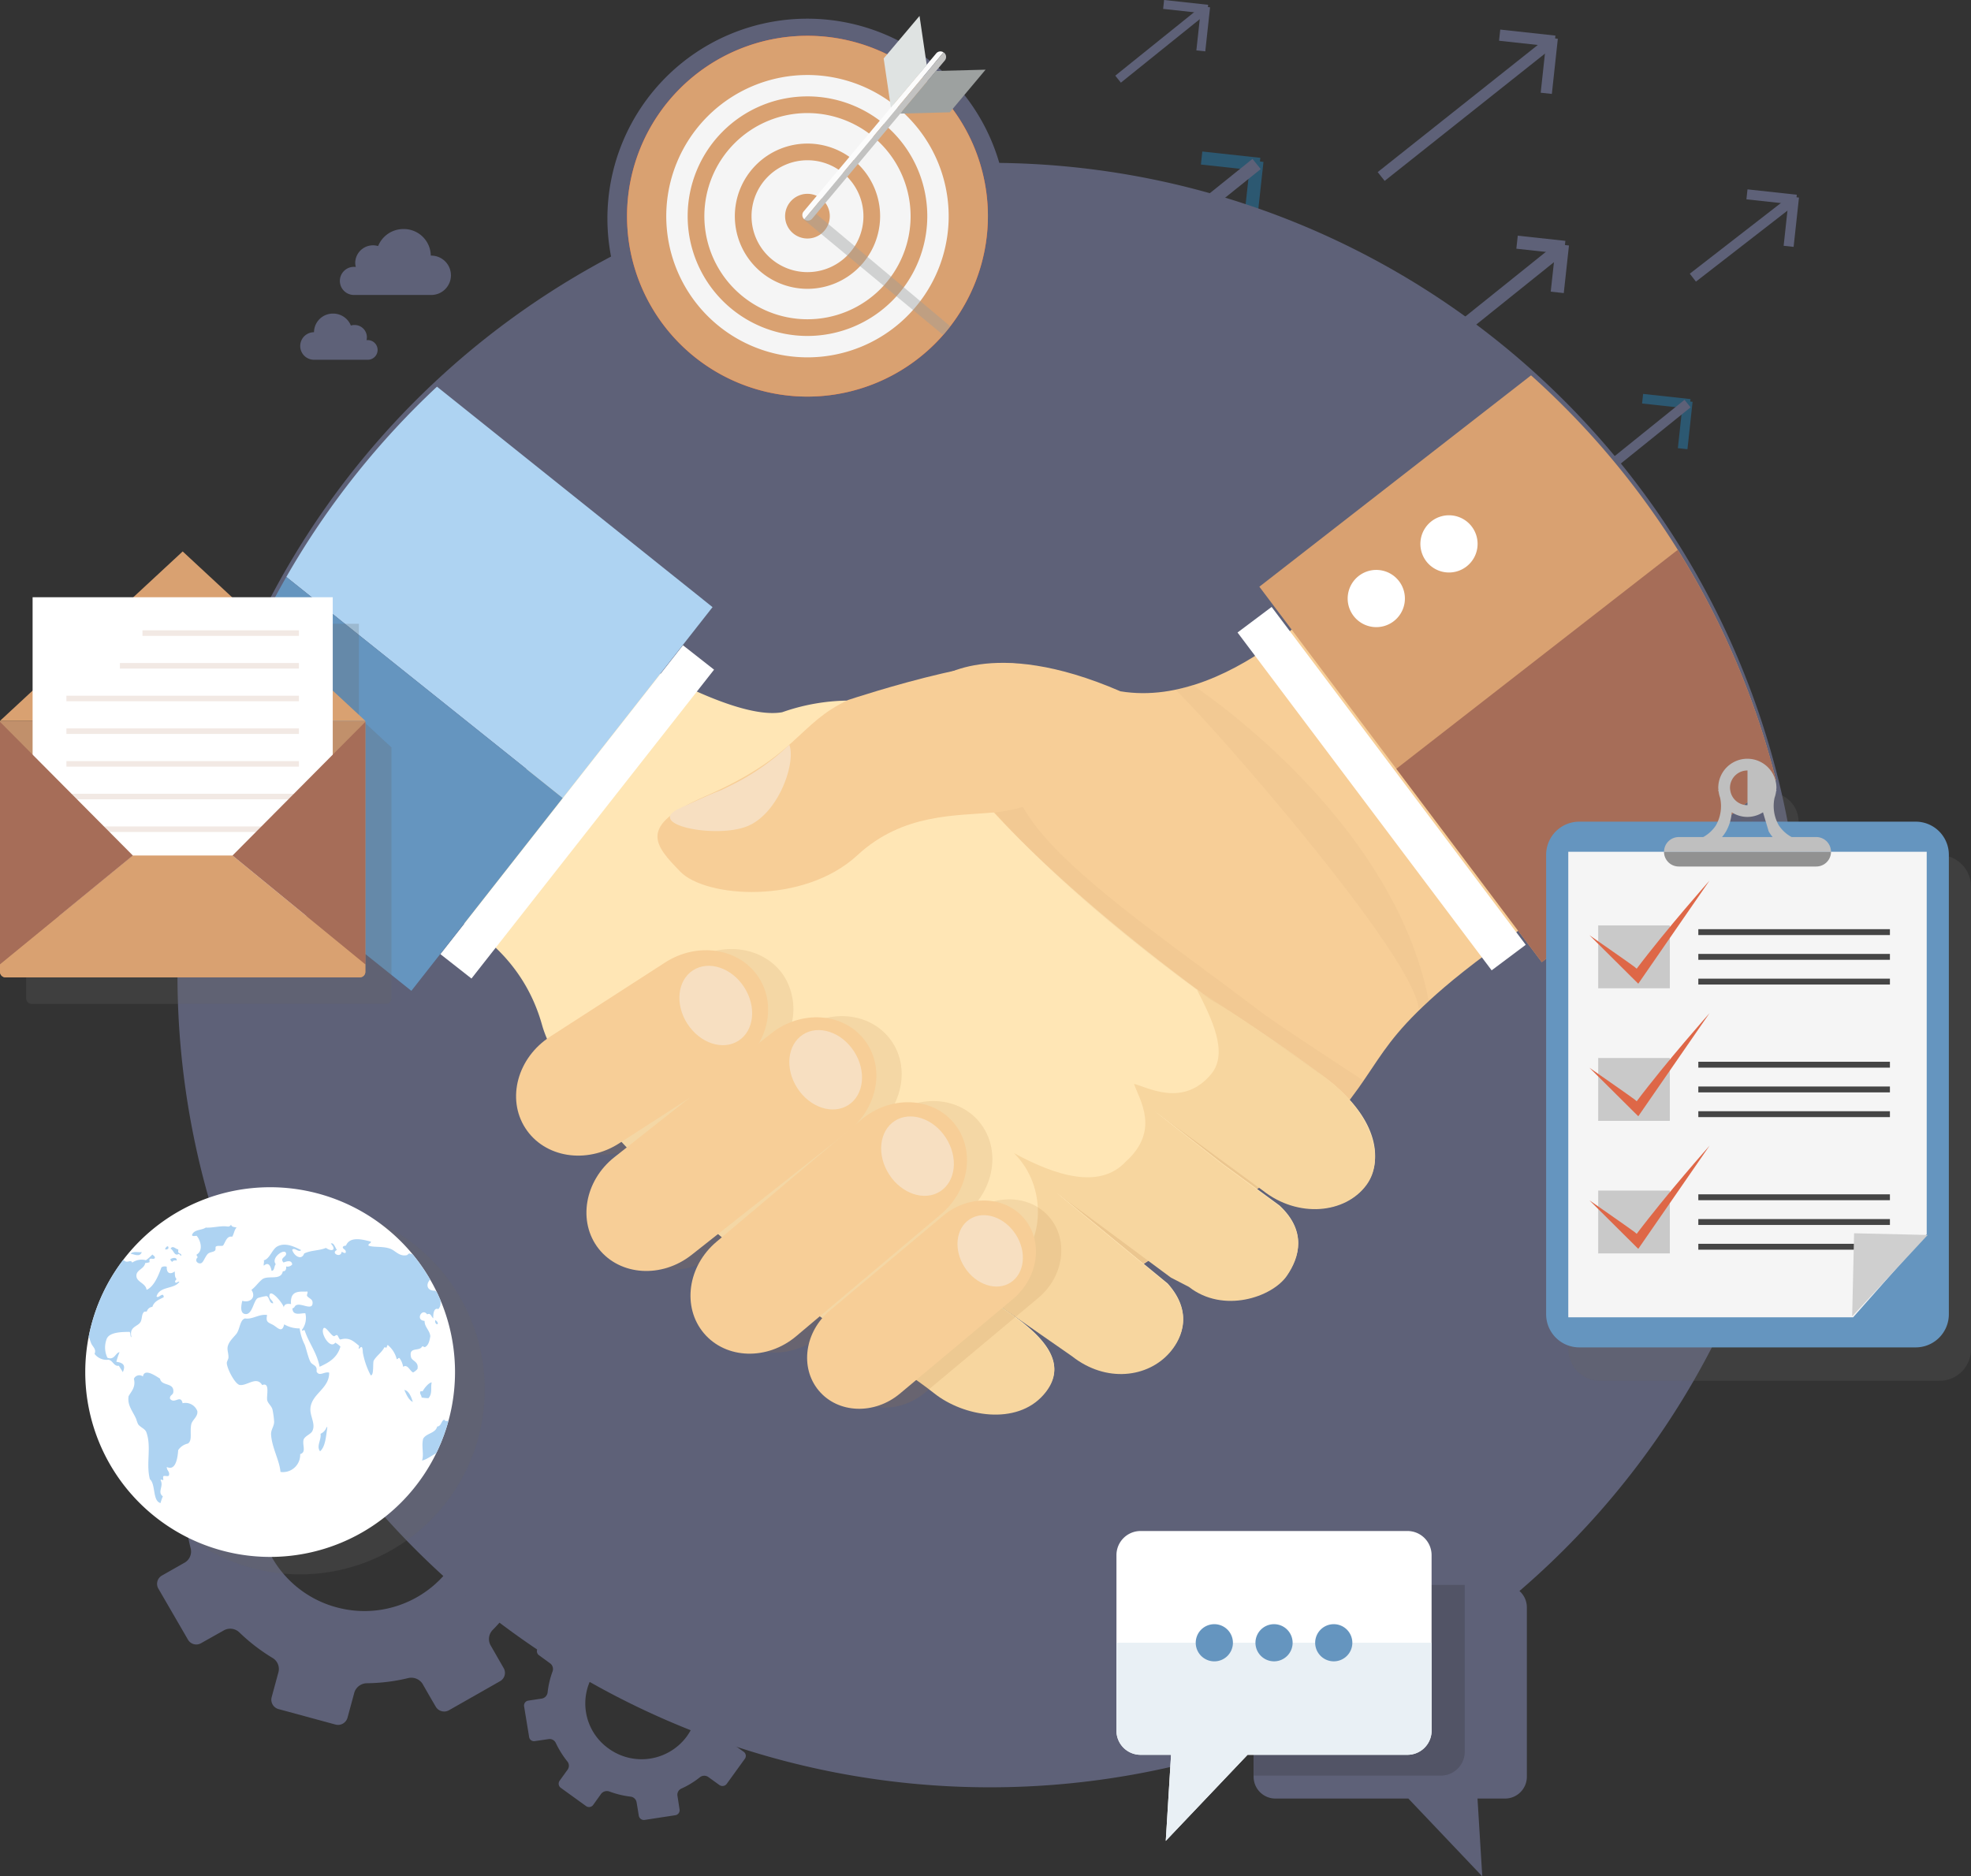 <svg id="Grupo_24995" data-name="Grupo 24995" xmlns="http://www.w3.org/2000/svg" xmlns:xlink="http://www.w3.org/1999/xlink" width="337.546" height="321.405" viewBox="0 0 337.546 321.405">
  <rect x="0" y="0" width="337.546" height="321.405" fill="#333333" stroke="none"/>
  <defs>
    <clipPath id="clip-path">
      <rect id="Rectángulo_25682" data-name="Rectángulo 25682" width="337.546" height="321.405" fill="none"/>
    </clipPath>
    <clipPath id="clip-path-3">
      <rect id="Rectángulo_25650" data-name="Rectángulo 25650" width="25.346" height="21.569" fill="none"/>
    </clipPath>
    <clipPath id="clip-path-4">
      <rect id="Rectángulo_25651" data-name="Rectángulo 25651" width="43.383" height="55.508" fill="none"/>
    </clipPath>
    <clipPath id="clip-path-5">
      <rect id="Rectángulo_25652" data-name="Rectángulo 25652" width="63.179" height="50.238" fill="none"/>
    </clipPath>
    <clipPath id="clip-path-6">
      <rect id="Rectángulo_25655" data-name="Rectángulo 25655" width="89.031" height="78.553" fill="none"/>
    </clipPath>
    <clipPath id="clip-path-7">
      <rect id="Rectángulo_25653" data-name="Rectángulo 25653" width="77.224" height="69.108" fill="none"/>
    </clipPath>
    <clipPath id="clip-path-8">
      <rect id="Rectángulo_25654" data-name="Rectángulo 25654" width="39.187" height="35.672" fill="none"/>
    </clipPath>
    <clipPath id="clip-path-9">
      <rect id="Rectángulo_25657" data-name="Rectángulo 25657" width="68.968" height="100.83" fill="none"/>
    </clipPath>
    <clipPath id="clip-path-10">
      <rect id="Rectángulo_25671" data-name="Rectángulo 25671" width="62.568" height="72.958" fill="none"/>
    </clipPath>
    <clipPath id="clip-path-11">
      <rect id="Rectángulo_25680" data-name="Rectángulo 25680" width="63.324" height="63.322" fill="none"/>
    </clipPath>
    <clipPath id="clip-path-12">
      <path id="Trazado_64876" data-name="Trazado 64876" d="M15.385,245.947a31.662,31.662,0,1,0,31.661-31.664,31.661,31.661,0,0,0-31.661,31.664" transform="translate(-15.385 -214.283)" fill="none"/>
    </clipPath>
  </defs>
  <g id="Grupo_24994" data-name="Grupo 24994" clip-path="url(#clip-path)">
    <rect id="Rectángulo_25633" data-name="Rectángulo 25633" width="8.2" height="2.247" transform="translate(265.572 49.958) rotate(-83.77)" fill="#5e6178"/>
    <rect id="Rectángulo_25634" data-name="Rectángulo 25634" width="2.245" height="8.2" transform="translate(259.684 42.602) rotate(-83.787)" fill="#5e6178"/>
    <rect id="Rectángulo_25635" data-name="Rectángulo 25635" width="41.477" height="2.245" transform="translate(234.492 67.424) rotate(-38.755)" fill="#5e6178"/>
    <rect id="Rectángulo_25636" data-name="Rectángulo 25636" width="7.588" height="1.535" transform="translate(204.885 8.632) rotate(-83.786)" fill="#5e6178"/>
    <path id="Trazado_64792" data-name="Trazado 64792" d="M210.054,0l-.164,1.524,7.54.822L217.6.821,210.061,0Z" transform="translate(-10.696 0)" fill="#5e6178"/>
    <rect id="Rectángulo_25637" data-name="Rectángulo 25637" width="19.186" height="1.534" transform="matrix(0.779, -0.627, 0.627, 0.779, 190.995, 12.963)" fill="#5e6178"/>
    <rect id="Rectángulo_25638" data-name="Rectángulo 25638" width="9.993" height="2.247" transform="translate(213.059 37.42) rotate(-83.767)" fill="#2c5871"/>
    <rect id="Rectángulo_25639" data-name="Rectángulo 25639" width="2.245" height="9.992" transform="translate(205.661 28.184) rotate(-83.778)" fill="#2c5871"/>
    <rect id="Rectángulo_25640" data-name="Rectángulo 25640" width="25.275" height="2.245" transform="translate(194.802 43.055) rotate(-38.807)" fill="#5e6178"/>
    <rect id="Rectángulo_25641" data-name="Rectángulo 25641" width="8.167" height="1.651" transform="translate(287.345 76.768) rotate(-83.824)" fill="#2c5871"/>
    <rect id="Rectángulo_25642" data-name="Rectángulo 25642" width="1.653" height="8.165" transform="translate(281.215 69.116) rotate(-83.775)" fill="#2c5871"/>
    <rect id="Rectángulo_25643" data-name="Rectángulo 25643" width="21.033" height="1.652" transform="translate(272.107 81.685) rotate(-38.866)" fill="#5e6178"/>
    <rect id="Rectángulo_25644" data-name="Rectángulo 25644" width="8.495" height="1.719" transform="matrix(0.108, -0.994, 0.994, 0.108, 305.459, 42.102)" fill="#5e6178"/>
    <rect id="Rectángulo_25645" data-name="Rectángulo 25645" width="1.717" height="8.495" transform="translate(299.084 34.143) rotate(-83.784)" fill="#5e6178"/>
    <rect id="Rectángulo_25646" data-name="Rectángulo 25646" width="21.86" height="1.718" transform="matrix(0.79, -0.613, 0.613, 0.79, 289.388, 46.882)" fill="#5e6178"/>
    <rect id="Rectángulo_25647" data-name="Rectángulo 25647" width="9.504" height="1.922" transform="translate(263.854 15.882) rotate(-83.817)" fill="#5e6178"/>
    <rect id="Rectángulo_25648" data-name="Rectángulo 25648" width="1.923" height="9.503" transform="translate(256.72 6.978) rotate(-83.769)" fill="#5e6178"/>
    <rect id="Rectángulo_25649" data-name="Rectángulo 25649" width="37.354" height="1.921" transform="translate(235.938 29.481) rotate(-38.457)" fill="#5e6178"/>
    <g id="Grupo_24991" data-name="Grupo 24991">
      <g id="Grupo_24990" data-name="Grupo 24990" clip-path="url(#clip-path)">
        <path id="Trazado_64793" data-name="Trazado 64793" d="M62.01,301.711a2.288,2.288,0,0,1,2.089-1.553,31.417,31.417,0,0,0,7.13-.884,2.3,2.3,0,0,1,2.439.96c.9,1.6,2.266,3.928,2.266,3.928a1.671,1.671,0,0,0,2.276.62l8.772-4.99a1.632,1.632,0,0,0,.58-2.246l-2.246-3.913a2.217,2.217,0,0,1,.344-2.568,30.012,30.012,0,0,0,4.384-5.635,2.291,2.291,0,0,1,2.4-1.01l4.405,1.2a1.642,1.642,0,0,0,2.032-1.161l2.626-9.674a1.686,1.686,0,0,0-1.193-2.041l-4.373-1.159a2.306,2.306,0,0,1-1.581-2.091,29.608,29.608,0,0,0-.922-7.077A2.227,2.227,0,0,1,94.409,260c1.593-.887,3.941-2.214,3.941-2.214a1.643,1.643,0,0,0,.607-2.254l-5.044-8.706a1.681,1.681,0,0,0-2.289-.627l-3.938,2.226a2.266,2.266,0,0,1-2.584-.377,31.781,31.781,0,0,0-5.712-4.386,2.217,2.217,0,0,1-1.014-2.369l1.178-4.352a1.71,1.71,0,0,0-1.182-2.035l-9.756-2.64a1.662,1.662,0,0,0-2.041,1.141L65.4,237.777a2.267,2.267,0,0,1-2.111,1.554,29.281,29.281,0,0,0-7.124.9,2.369,2.369,0,0,1-2.432-.971l-2.265-3.939a1.674,1.674,0,0,0-2.273-.607l-8.753,4.962a1.65,1.65,0,0,0-.614,2.275l2.265,3.9a2.234,2.234,0,0,1-.368,2.571,30.351,30.351,0,0,0-4.367,5.651,2.323,2.323,0,0,1-2.446,1l-4.353-1.193a1.664,1.664,0,0,0-2.043,1.154l-2.627,9.658a1.664,1.664,0,0,0,1.175,2.04l4.378,1.18A2.238,2.238,0,0,1,33.012,270a30.268,30.268,0,0,0,.965,7.085,2.2,2.2,0,0,1-1.01,2.4l-3.926,2.229A1.631,1.631,0,0,0,28.466,284l5.028,8.672a1.638,1.638,0,0,0,2.259.624l3.942-2.218a2.249,2.249,0,0,1,2.605.364,31.808,31.808,0,0,0,5.686,4.378,2.2,2.2,0,0,1,1.028,2.4l-1.176,4.332a1.668,1.668,0,0,0,1.183,2.035l9.768,2.653a1.683,1.683,0,0,0,2.035-1.16ZM46.121,265a18.2,18.2,0,1,1,12.851,22.16A18.134,18.134,0,0,1,46.121,265" transform="translate(-1.316 -11.833)" fill="#5e6178"/>
        <path id="Trazado_64794" data-name="Trazado 64794" d="M107.8,321.819a1.288,1.288,0,0,1,1.329-.369,15.8,15.8,0,0,0,3.687.9,1.176,1.176,0,0,1,1.016.93c.164.937.386,2.341.386,2.341a.888.888,0,0,0,1.007.715l5.254-.806a.858.858,0,0,0,.717-1l-.363-2.355a1.144,1.144,0,0,1,.655-1.195,14.933,14.933,0,0,0,3.215-1.969,1.207,1.207,0,0,1,1.392-.042l1.94,1.4a.91.91,0,0,0,1.234-.2l3.1-4.29a.851.851,0,0,0-.195-1.218l-1.938-1.381a1.173,1.173,0,0,1-.4-1.321,17.206,17.206,0,0,0,.88-3.638,1.129,1.129,0,0,1,.932-1c.978-.178,2.356-.382,2.356-.382a.873.873,0,0,0,.734-1l-.866-5.211a.871.871,0,0,0-1.017-.717l-2.346.355a1.142,1.142,0,0,1-1.206-.66,16.928,16.928,0,0,0-2-3.218,1.19,1.19,0,0,1-.046-1.369l1.393-1.924a.867.867,0,0,0-.188-1.205l-4.339-3.112a.891.891,0,0,0-1.206.182L121.5,291a1.172,1.172,0,0,1-1.314.358,16.645,16.645,0,0,0-3.683-.849,1.3,1.3,0,0,1-1.037-.933l-.382-2.355a.873.873,0,0,0-1-.722l-5.274.823a.845.845,0,0,0-.706,1l.382,2.337a1.15,1.15,0,0,1-.683,1.181,18.031,18.031,0,0,0-3.214,2.011,1.2,1.2,0,0,1-1.372.01l-1.94-1.377a.888.888,0,0,0-1.234.2l-3.127,4.278a.835.835,0,0,0,.233,1.182l1.939,1.415a1.213,1.213,0,0,1,.367,1.326,15.187,15.187,0,0,0-.857,3.636,1.219,1.219,0,0,1-.956,1.025L95.3,305.9a.853.853,0,0,0-.724,1l.858,5.226a.838.838,0,0,0,.993.707l2.383-.346a1.166,1.166,0,0,1,1.183.65,16.27,16.27,0,0,0,2.016,3.22,1.156,1.156,0,0,1,.036,1.343l-1.4,1.941a.874.874,0,0,0,.208,1.195l4.32,3.12a.87.87,0,0,0,1.232-.191Zm-.939-21a9.614,9.614,0,0,1,13.385-2.083,9.46,9.46,0,0,1,2.2,13.284,9.616,9.616,0,0,1-13.395,2.091,9.463,9.463,0,0,1-2.186-13.291" transform="translate(-4.819 -14.599)" fill="#5e6178"/>
        <path id="Trazado_64795" data-name="Trazado 64795" d="M310.282,168.514A139.128,139.128,0,1,1,171.153,29.394a139.13,139.13,0,0,1,139.129,139.12" transform="translate(-1.632 -1.498)" fill="#5e6178"/>
        <path id="Trazado_64796" data-name="Trazado 64796" d="M76.9,45.895a4.611,4.611,0,0,0-4.668-4.554,4.666,4.666,0,0,0-4.353,2.915,3.046,3.046,0,0,0-3.919,2.836,2.867,2.867,0,0,0,.1.737c-.081-.006-.164-.011-.252-.011a2.408,2.408,0,1,0,0,4.814H76.9a3.37,3.37,0,1,0,0-6.738" transform="translate(-3.126 -2.107)" fill="#5e6178"/>
        <path id="Trazado_64797" data-name="Trazado 64797" d="M56.532,59.792A3.228,3.228,0,0,1,59.8,56.6a3.265,3.265,0,0,1,3.046,2.046,2.122,2.122,0,0,1,.625-.092,2.1,2.1,0,0,1,2.119,2.075,2.149,2.149,0,0,1-.065.519c.056-.006.117-.006.176-.006a1.684,1.684,0,1,1,0,3.367H56.532a2.359,2.359,0,1,1,0-4.718" transform="translate(-2.758 -2.884)" fill="#5e6178"/>
        <path id="Trazado_64798" data-name="Trazado 64798" d="M171.956,37.529A27.734,27.734,0,1,1,144.221,9.8a27.733,27.733,0,0,1,27.735,27.731" transform="translate(-5.936 -0.499)" fill="#f5f5f5"/>
        <path id="Trazado_64799" data-name="Trazado 64799" d="M143.841,71.834A34.231,34.231,0,1,1,178.071,37.6a34.269,34.269,0,0,1-34.23,34.232m0-63.718A29.486,29.486,0,1,0,173.327,37.6,29.518,29.518,0,0,0,143.841,8.116" transform="translate(-5.586 -0.172)" fill="#5e6178"/>
        <path id="Trazado_64800" data-name="Trazado 64800" d="M144.051,68.262a30.9,30.9,0,1,1,30.9-30.906,30.938,30.938,0,0,1-30.9,30.906m0-56.095a25.191,25.191,0,1,0,25.191,25.189,25.219,25.219,0,0,0-25.191-25.189" transform="translate(-5.766 -0.329)" fill="#fe5d27"/>
        <path id="Trazado_64801" data-name="Trazado 64801" d="M144.051,68.262a30.9,30.9,0,1,1,30.9-30.906,30.939,30.939,0,0,1-30.9,30.906m0-55.087a24.183,24.183,0,1,0,24.183,24.181,24.21,24.21,0,0,0-24.183-24.181" transform="translate(-5.766 -0.329)" fill="#d9a171"/>
        <path id="Trazado_64802" data-name="Trazado 64802" d="M144.608,58.434a20.519,20.519,0,1,1,20.52-20.521,20.541,20.541,0,0,1-20.52,20.521m0-38.179A17.66,17.66,0,1,0,162.27,37.913a17.679,17.679,0,0,0-17.662-17.658" transform="translate(-6.324 -0.887)" fill="#d9a171"/>
        <path id="Trazado_64803" data-name="Trazado 64803" d="M145.042,50.793a12.44,12.44,0,1,1,12.441-12.445,12.455,12.455,0,0,1-12.441,12.445m0-22.023a9.582,9.582,0,1,0,9.584,9.579,9.589,9.589,0,0,0-9.584-9.579" transform="translate(-6.757 -1.32)" fill="#d9a171"/>
        <path id="Trazado_64804" data-name="Trazado 64804" d="M145.5,42.638a3.827,3.827,0,1,1,3.827-3.828,3.831,3.831,0,0,1-3.827,3.828" transform="translate(-7.22 -1.783)" fill="#d9a171"/>
        <g id="Grupo_24965" data-name="Grupo 24965" transform="translate(137.405 35.814)" opacity="0.4" style="mix-blend-mode: multiply;isolation: isolate">
          <g id="Grupo_24964" data-name="Grupo 24964">
            <g id="Grupo_24963" data-name="Grupo 24963" clip-path="url(#clip-path-3)">
              <path id="Trazado_64805" data-name="Trazado 64805" d="M170.129,57.819,146.348,37.877c-.4-.335-1-.015-1.342.387a.955.955,0,0,0,.118,1.343l23.776,19.7c.493-.52,1.173-1.413,1.229-1.487" transform="translate(-144.783 -37.737)" fill="#999c9b"/>
            </g>
          </g>
        </g>
        <path id="Trazado_64806" data-name="Trazado 64806" d="M167.717,9.609,145.006,36.7a.957.957,0,0,0,.118,1.343l23.84-28.6a.945.945,0,0,0-1.247.165" transform="translate(-7.378 -0.473)" fill="#fcfcfc"/>
        <path id="Trazado_64807" data-name="Trazado 64807" d="M168.982,9.453l-23.84,28.6a.959.959,0,0,0,1.344-.117L169.2,10.844a.953.953,0,0,0-.12-1.34c-.031-.025-.065-.03-.1-.051" transform="translate(-7.396 -0.482)" fill="#c2c2c1"/>
        <path id="Trazado_64808" data-name="Trazado 64808" d="M166.838,11.294l-6.14,7.281-1.238-8.416L165.6,2.876Z" transform="translate(-8.126 -0.147)" fill="#dfe3e2"/>
        <path id="Trazado_64809" data-name="Trazado 64809" d="M168.562,12.8l-6.119,7.3,8.5-.223,6.117-7.3Z" transform="translate(-8.278 -0.641)" fill="#9da1a0"/>
        <path id="Trazado_64810" data-name="Trazado 64810" d="M162.811,145.726l-13.58,3.712c-1.033-2.582,4.391-13.429,4.935-18,.808-6.772,13.294-9.726,13.294-9.726s9.155-7.706,31.465,1.965c19.978,3.306,39.592-20.421,39.592-20.421l40.091,53.512s-15.766,10.345-24.258,17.643c-14.565,12.5-9.526,14.31-27.222,31.345l-24.569,16.251c-11.74,6.492-28.385,7-37.928-4.4L141.54,192.183c-10.537-14.073,6.2-24.175,21.271-46.457" transform="translate(-7.044 -5.262)" fill="#f7ce97"/>
        <g id="Grupo_24968" data-name="Grupo 24968" transform="translate(201.307 117.345)" opacity="0.23" style="mix-blend-mode: multiply;isolation: isolate">
          <g id="Grupo_24967" data-name="Grupo 24967">
            <g id="Grupo_24966" data-name="Grupo 24966" clip-path="url(#clip-path-4)">
              <path id="Trazado_64811" data-name="Trazado 64811" d="M215.042,123.646s34.263,22.274,40.457,54.131c-.311.35-1.5,1-1.716,1.377-.717-9.02-34.631-47.952-41.667-54.706,1.316-.3,2.926-.8,2.926-.8" transform="translate(-212.116 -123.646)" fill="#e0b886"/>
            </g>
          </g>
        </g>
        <path id="Trazado_64812" data-name="Trazado 64812" d="M203.889,225.775l-19-15.629,19.565,14.5,3.093,1.6c5.876,4.614,14.24,1.775,16.764-1.878,2.254-3.273,3.372-7.654-1.271-11.956l-9.681-7.11-11.584-9.083,18.467,13.554c6.014,4.73,14.144,3.994,17.7-.955,2.61-3.624,2.742-11.033-7.454-18.582-9.444-6.993-12.555-8.734-18.724-12.768,0,0-41.024-29.013-49.422-49.083a34.9,34.9,0,0,0-24.444-.441c-8.874,1.6-28.961-11.284-28.961-11.284L77.306,161.29s15.016,4.324,19.45,20.183c3.207,11.469,22.688,31.357,49.966,51.747,0,0,11.313,6.579,17.182,11.241,5.08,4.034,14.1,5.543,18.73.285,7.276-8.268-8.823-15.142-13.812-19.641l18.71,13.025c5.838,4.6,13,3.667,16.748-.659,1.334-1.538,4.583-6.166-.391-11.7" transform="translate(-3.939 -5.945)" fill="#ffe6b5"/>
        <path id="Trazado_64813" data-name="Trazado 64813" d="M208.455,200.49l11.584,9.082,5.872,4.311.414-.278Z" transform="translate(-10.623 -10.217)" fill="#ebc68f"/>
        <path id="Trazado_64814" data-name="Trazado 64814" d="M205.471,227.346c.321-.161.64-.32.959-.489l-15.768-11.69Z" transform="translate(-9.716 -10.965)" fill="#ebc68f"/>
        <path id="Trazado_64815" data-name="Trazado 64815" d="M233.717,193.028c-6.416-4.628-13.895-9.82-21.124-14.354,2.442,4.791,5.46,10.737,2.428,14.4-4.8,5.787-10.879,2.272-13.233,1.683,1.01,2.849,4.489,8.013-1.4,13.325-4.53,4.857-12.117,2.354-19.145-1.452,5.95,5.952,4.5,15.037,1.414,17.584-3.809,4.577-12.283,6.526-17.245.571,4.347,11.446-6.374,17.039-16.493,10.63l1.456,1.1s11.314,6.58,17.183,11.24c5.08,4.038,14.1,5.544,18.729.286,7.276-8.265-8.823-15.143-13.811-19.64l18.71,13.024c5.838,4.6,13,3.666,16.747-.658,1.334-1.541,4.583-6.165-.391-11.7l-19-15.627,19.564,14.5,3.093,1.6c5.876,4.614,14.24,1.772,16.764-1.881,2.254-3.269,3.372-7.652-1.27-11.955l-9.68-7.111-11.586-9.081L223.89,213.06c6.013,4.731,14.073,3.943,17.7-.954,3.357-4.527,1.139-12.573-7.876-19.078" transform="translate(-7.589 -9.105)" fill="#f7d69f"/>
        <g id="Grupo_24971" data-name="Grupo 24971" transform="translate(170.345 138.185)" opacity="0.23" style="mix-blend-mode: multiply;isolation: isolate">
          <g id="Grupo_24970" data-name="Grupo 24970">
            <g id="Grupo_24969" data-name="Grupo 24969" clip-path="url(#clip-path-5)">
              <path id="Trazado_64816" data-name="Trazado 64816" d="M224.824,180.563c-15.521-11.834-34.947-24.76-40.505-34.958h0a25.46,25.46,0,0,1-4.828.967c14.8,16.656,36.98,32.078,36.98,32.078,5.927,3.426,10.178,6.712,19.226,13.062a23.647,23.647,0,0,1,4.581,4.132c.816-1.079,1.741-2.368,2.393-3.312,0,0-14.744-9.6-17.847-11.968" transform="translate(-179.492 -145.605)" fill="#e0b886"/>
            </g>
          </g>
        </g>
        <path id="Trazado_64817" data-name="Trazado 64817" d="M183.245,121.869c.214-6.563-31.9,4.117-31.9,4.117-8.781,4.1-8.5,9.515-24.56,16.521-11.7,5.113-8.574,8.407-4.25,12.887s21.1,5.745,30.345-2.8c7.831-7.238,16.893-6.71,23.511-7.338,4.747-.449,26.983-6.289,6.655-12.1-3.687-1.053-5.292.249-6.387-.891Z" transform="translate(-6.046 -6.102)" fill="#f7ce97"/>
        <g id="Grupo_24980" data-name="Grupo 24980" transform="translate(92.727 162.565)" opacity="0.32" style="mix-blend-mode: multiply;isolation: isolate">
          <g id="Grupo_24979" data-name="Grupo 24979">
            <g id="Grupo_24978" data-name="Grupo 24978" clip-path="url(#clip-path-6)">
              <g id="Grupo_24974" data-name="Grupo 24974" opacity="0.42" style="mix-blend-mode: multiply;isolation: isolate">
                <g id="Grupo_24973" data-name="Grupo 24973">
                  <g id="Grupo_24972" data-name="Grupo 24972" clip-path="url(#clip-path-7)">
                    <path id="Trazado_64818" data-name="Trazado 64818" d="M172.638,200.841c-3.767-4.468-10.849-4.7-15.816-.509l-1.329,1.118c4.335-4.136,5.228-10.543,1.812-14.875-3.656-4.62-10.769-5.079-15.913-1.017l-2.188,1.725a10.715,10.715,0,0,0,.078-11.295c-3.259-5.051-10.458-6.209-16.068-2.583L103.569,186.08c-5.621,3.617-7.535,10.654-4.27,15.706s10.452,6.211,16.068,2.585l11.917-7.68-12.732,10.044c-5.129,4.051-6.335,11.089-2.691,15.714,3.659,4.616,10.787,5.081,15.912,1.027l25.083-19.806L132.04,221.226c-4.962,4.181-5.94,11.2-2.17,15.672s10.85,4.7,15.821.507l24.772-20.888c4.965-4.181,5.937-11.2,2.173-15.674" transform="translate(-97.706 -171.294)" fill="#ab763a"/>
                  </g>
                </g>
              </g>
              <g id="Grupo_24977" data-name="Grupo 24977" transform="translate(49.844 42.881)" opacity="0.42" style="mix-blend-mode: multiply;isolation: isolate">
                <g id="Grupo_24976" data-name="Grupo 24976">
                  <g id="Grupo_24975" data-name="Grupo 24975" clip-path="url(#clip-path-8)">
                    <path id="Trazado_64819" data-name="Trazado 64819" d="M185.464,233.359c4.378-3.669,5.247-9.835,1.952-13.778s-9.518-4.162-13.9-.5l-19.334,16.183c-4.381,3.658-5.261,9.831-1.958,13.77s9.523,4.168,13.9.5Z" transform="translate(-150.227 -216.477)" fill="#ab763a"/>
                  </g>
                </g>
              </g>
            </g>
          </g>
        </g>
        <path id="Trazado_64820" data-name="Trazado 64820" d="M134.7,176.2c-3.257-5.055-10.455-6.211-16.065-2.583L98.989,186.289c-5.621,3.616-7.533,10.653-4.268,15.7s10.451,6.216,16.069,2.589l19.645-12.671c5.616-3.622,7.531-10.655,4.262-15.713" transform="translate(-4.746 -8.739)" fill="#f7ce97"/>
        <path id="Trazado_64821" data-name="Trazado 64821" d="M153.369,187.4c-3.647-4.619-10.768-5.08-15.909-1.02l-26.84,21.185c-5.13,4.05-6.335,11.083-2.691,15.708,3.66,4.622,10.783,5.082,15.913,1.029l26.836-21.186c5.132-4.063,6.341-11.088,2.691-15.714" transform="translate(-5.393 -9.357)" fill="#f7ce97"/>
        <path id="Trazado_64822" data-name="Trazado 64822" d="M169.66,202.444c-3.766-4.462-10.849-4.691-15.818-.507l-24.782,20.9c-4.959,4.177-5.935,11.2-2.166,15.673,3.766,4.458,10.851,4.7,15.821.5l24.775-20.887c4.965-4.183,5.937-11.2,2.17-15.678" transform="translate(-6.349 -10.138)" fill="#f7ce97"/>
        <path id="Trazado_64823" data-name="Trazado 64823" d="M182.837,219.791c-3.3-3.937-9.518-4.169-13.9-.5L149.6,235.476c-4.377,3.66-5.257,9.826-1.956,13.767s9.526,4.174,13.9.508l19.338-16.181c4.382-3.671,5.251-9.838,1.956-13.778" transform="translate(-7.422 -11.042)" fill="#f7ce97"/>
        <path id="Trazado_64824" data-name="Trazado 64824" d="M134.046,148.41c-5.465,2.122-17.432-.354-11.572-3.052,8.51-3.945,5.857-2.451,8.7-3.9a39.642,39.642,0,0,0,10.16-7.042c1.185,3.048-1.837,11.876-7.293,14" transform="translate(-6.161 -6.85)" fill="#f7dfc1"/>
        <path id="Trazado_64825" data-name="Trazado 64825" d="M123.967,184.25c2.152,3.332,6.07,4.63,8.756,2.9s3.119-5.835.967-9.172-6.071-4.621-8.757-2.892-3.116,5.838-.966,9.167" transform="translate(-6.248 -8.883)" fill="#f7dfc1"/>
        <path id="Trazado_64826" data-name="Trazado 64826" d="M143.8,195.852c2.146,3.331,6.068,4.628,8.751,2.9s3.119-5.843.973-9.171-6.076-4.628-8.758-2.895-3.117,5.838-.966,9.165" transform="translate(-7.258 -9.474)" fill="#f7dfc1"/>
        <path id="Trazado_64827" data-name="Trazado 64827" d="M160.372,211.442c2.153,3.333,6.068,4.627,8.751,2.895s3.12-5.83.972-9.173c-2.15-3.327-6.069-4.62-8.754-2.9-2.689,1.744-3.117,5.845-.969,9.173" transform="translate(-8.103 -10.268)" fill="#f7dfc1"/>
        <path id="Trazado_64828" data-name="Trazado 64828" d="M174.007,228.258c1.936,3,5.458,4.163,7.868,2.605s2.814-5.25.878-8.245-5.461-4.159-7.875-2.6-2.8,5.248-.87,8.241" transform="translate(-8.805 -11.177)" fill="#f7dfc1"/>
        <path id="Trazado_64829" data-name="Trazado 64829" d="M266.833,171.793l5.839-4.374-43.52-57.873-5.837,4.379Z" transform="translate(-11.38 -5.582)" fill="#fff"/>
        <rect id="Rectángulo_25656" data-name="Rectángulo 25656" width="67.226" height="6.766" transform="matrix(0.618, -0.787, 0.787, 0.618, 75.417, 163.434)" fill="#fff"/>
        <path id="Trazado_64830" data-name="Trazado 64830" d="M275.615,168.259l40.1-31.2a138.7,138.7,0,0,0-41.934-69.307l-46.524,36.2Z" transform="translate(-11.581 -3.453)" fill="#d9a171"/>
        <path id="Trazado_64831" data-name="Trazado 64831" d="M251.968,136.743l24.907,33.121,40.1-31.2a137.993,137.993,0,0,0-16.809-39.427Z" transform="translate(-12.84 -5.057)" fill="#a66d58"/>
        <path id="Trazado_64832" data-name="Trazado 64832" d="M257.289,100.843a4.9,4.9,0,1,0,.98-6.861,4.907,4.907,0,0,0-.98,6.861" transform="translate(-13.061 -4.739)" fill="#fff"/>
        <path id="Trazado_64833" data-name="Trazado 64833" d="M244.172,110.706a4.9,4.9,0,1,0,.974-6.857,4.9,4.9,0,0,0-.974,6.857" transform="translate(-12.393 -5.242)" fill="#fff"/>
        <path id="Trazado_64834" data-name="Trazado 64834" d="M51.668,102.38,99,140.252l25.662-32.7L77.47,69.79a139.351,139.351,0,0,0-25.8,32.59" transform="translate(-2.633 -3.556)" fill="#aed3f2"/>
        <path id="Trazado_64835" data-name="Trazado 64835" d="M72.248,175.029,98.169,142,50.836,104.13a137.835,137.835,0,0,0-15.512,41.358Z" transform="translate(-1.8 -5.306)" fill="#6595bf"/>
        <g id="Grupo_24983" data-name="Grupo 24983" transform="translate(268.579 135.692)" opacity="0.24" style="mix-blend-mode: multiply;isolation: isolate">
          <g id="Grupo_24982" data-name="Grupo 24982">
            <g id="Grupo_24981" data-name="Grupo 24981" clip-path="url(#clip-path-9)">
              <path id="Trazado_64836" data-name="Trazado 64836" d="M346.582,153.755H322.5a7.028,7.028,0,0,1-.384-4.088,4.974,4.974,0,0,0,.256-1.067c.05-.158.084-.255.086-.262l-.058-.022c.009-.12.037-.233.037-.358a4.982,4.982,0,0,0-9.963,0c0,.129.029.248.036.373l-.062.025c0,.006.041.108.094.276a4.91,4.91,0,0,0,.25,1.024,7.021,7.021,0,0,1-.38,4.1H288.388A5.389,5.389,0,0,0,283,159.143v79.279a5.387,5.387,0,0,0,5.388,5.386h58.194a5.387,5.387,0,0,0,5.387-5.386V159.143a5.388,5.388,0,0,0-5.387-5.388m-29.121-8.77.024,0v5.943h-.024A2.967,2.967,0,0,1,314.6,148.7c-.023-.108-.044-.215-.065-.31a3.012,3.012,0,0,1-.044-.436,2.977,2.977,0,0,1,2.973-2.973m-2.672,7.163a4.9,4.9,0,0,0,5.349,0l.48,1.611H314.5a9.012,9.012,0,0,0,.289-1.607" transform="translate(-283 -142.978)" fill="#636363"/>
            </g>
          </g>
        </g>
        <path id="Rectángulo_25658" data-name="Rectángulo 25658" d="M5.675,0H63.291a5.677,5.677,0,0,1,5.677,5.677v78.7a5.676,5.676,0,0,1-5.676,5.676H5.676A5.676,5.676,0,0,1,0,84.377V5.675A5.675,5.675,0,0,1,5.675,0Z" transform="translate(264.785 140.744)" fill="#6595bf"/>
        <path id="Trazado_64837" data-name="Trazado 64837" d="M344.382,153.736H283v79.737h48.783l12.6-14.244Z" transform="translate(-14.421 -7.834)" fill="#f5f5f5"/>
        <path id="Trazado_64838" data-name="Trazado 64838" d="M302.8,156.26h23.549a2.523,2.523,0,0,0,2.524-2.524h-28.6a2.522,2.522,0,0,0,2.522,2.524" transform="translate(-15.302 -7.834)" fill="#919191"/>
        <rect id="Rectángulo_25659" data-name="Rectángulo 25659" width="12.267" height="10.766" transform="translate(273.7 158.519)" fill="#c9c9c9"/>
        <rect id="Rectángulo_25660" data-name="Rectángulo 25660" width="32.81" height="1.008" transform="translate(290.849 159.161)" fill="#454545"/>
        <rect id="Rectángulo_25661" data-name="Rectángulo 25661" width="32.81" height="1.01" transform="translate(290.849 163.398)" fill="#454545"/>
        <rect id="Rectángulo_25662" data-name="Rectángulo 25662" width="32.81" height="1.009" transform="translate(290.849 167.636)" fill="#454545"/>
        <path id="Trazado_64839" data-name="Trazado 64839" d="M294.92,174.015l.486-.641.5-.654c.338-.435.681-.876,1.029-1.317.693-.883,1.4-1.766,2.109-2.635,1.411-1.737,2.81-3.408,4.046-4.867,2.471-2.916,4.3-4.974,4.3-4.974L295.18,176.6l-8.361-8.309s7.4,5.147,7.74,5.438l.261.225.065.055c.01.007.029.024.025.019h0l0,0Z" transform="translate(-14.616 -8.099)" fill="#de6747"/>
        <rect id="Rectángulo_25663" data-name="Rectángulo 25663" width="12.267" height="10.767" transform="translate(273.7 181.226)" fill="#c9c9c9"/>
        <rect id="Rectángulo_25664" data-name="Rectángulo 25664" width="32.81" height="1.01" transform="translate(290.849 181.869)" fill="#454545"/>
        <rect id="Rectángulo_25665" data-name="Rectángulo 25665" width="32.81" height="1.008" transform="translate(290.849 186.109)" fill="#454545"/>
        <rect id="Rectángulo_25666" data-name="Rectángulo 25666" width="32.81" height="1.009" transform="translate(290.849 190.344)" fill="#454545"/>
        <path id="Trazado_64840" data-name="Trazado 64840" d="M294.92,197.944l.486-.641.5-.655q.507-.655,1.029-1.317c.693-.883,1.4-1.766,2.109-2.635,1.411-1.737,2.81-3.408,4.046-4.867,2.471-2.915,4.3-4.974,4.3-4.974l-12.208,17.67-8.361-8.309s7.4,5.147,7.74,5.438l.261.224.065.056c.01.006.029.025.025.02h0l0,0Z" transform="translate(-14.616 -9.318)" fill="#de6747"/>
        <rect id="Rectángulo_25667" data-name="Rectángulo 25667" width="12.267" height="10.766" transform="translate(273.7 203.936)" fill="#c9c9c9"/>
        <rect id="Rectángulo_25668" data-name="Rectángulo 25668" width="32.81" height="1.008" transform="translate(290.849 204.578)" fill="#454545"/>
        <rect id="Rectángulo_25669" data-name="Rectángulo 25669" width="32.81" height="1.008" transform="translate(290.849 208.817)" fill="#454545"/>
        <rect id="Rectángulo_25670" data-name="Rectángulo 25670" width="32.81" height="1.01" transform="translate(290.849 213.052)" fill="#454545"/>
        <path id="Trazado_64841" data-name="Trazado 64841" d="M294.92,221.871l.486-.64.5-.655q.507-.656,1.029-1.317c.693-.884,1.4-1.767,2.109-2.634,1.411-1.74,2.81-3.411,4.046-4.868,2.471-2.917,4.3-4.975,4.3-4.975L295.18,224.455l-8.361-8.311s7.4,5.147,7.74,5.439l.261.223.065.057c.01.007.029.024.025.019h0l0,0Z" transform="translate(-14.616 -10.537)" fill="#de6747"/>
        <path id="Trazado_64842" data-name="Trazado 64842" d="M347.157,222.884l-12.6-.292-.331,14.238Z" transform="translate(-17.032 -11.343)" fill="#cfcfcf"/>
        <path id="Trazado_64843" data-name="Trazado 64843" d="M327.819,152.88h1.05a2.521,2.521,0,0,0-2.523-2.522h-4.216a6.068,6.068,0,0,1-2.207-2.021,6.682,6.682,0,0,1-.717-4.7,5.059,5.059,0,0,0,.255-1.067c.051-.158.084-.255.086-.262l-.058-.022c.009-.12.037-.234.037-.359a4.981,4.981,0,0,0-9.962,0c0,.13.029.25.037.373l-.063.025c0,.007.041.109.094.277a4.925,4.925,0,0,0,.249,1.024,6.672,6.672,0,0,1-.71,4.718,6.057,6.057,0,0,1-2.188,2.018H302.8a2.521,2.521,0,0,0-2.523,2.522Zm-13.271-13.927.023,0V144.9h-.023a2.969,2.969,0,0,1-2.866-2.226c-.021-.109-.043-.216-.064-.31a2.9,2.9,0,0,1-.044-.437,2.976,2.976,0,0,1,2.973-2.971m3.657,10.441a6.611,6.611,0,0,0,.676.964H310.21a7.115,7.115,0,0,0,.676-.949,7.838,7.838,0,0,0,.989-3.294,4.909,4.909,0,0,0,5.349,0Z" transform="translate(-15.302 -6.979)" fill="#bfbfbf"/>
        <path id="Trazado_64844" data-name="Trazado 64844" d="M226.217,318.923a3.738,3.738,0,0,0,3.737,3.738H252.72l12.655,13.325-.815-13.325h4.711a3.737,3.737,0,0,0,3.74-3.738V289.912a3.742,3.742,0,0,0-3.74-3.741H229.954a3.742,3.742,0,0,0-3.737,3.741Z" transform="translate(-11.528 -14.583)" fill="#5e6178"/>
        <path id="Trazado_64845" data-name="Trazado 64845" d="M226.217,290.2v28.522h32.023a4.085,4.085,0,0,0,4.133-4.078V286.12c0-.019-.01-.042-.01-.06H230.354a4.14,4.14,0,0,0-4.137,4.138" transform="translate(-11.528 -14.577)" fill="#525466"/>
        <path id="Trazado_64846" data-name="Trazado 64846" d="M255.438,310.536a4.134,4.134,0,0,1-4.134,4.13H223.917L209.911,329.41l.905-14.743H205.6a4.132,4.132,0,0,1-4.134-4.13V280.462a4.132,4.132,0,0,1,4.134-4.132h45.7a4.134,4.134,0,0,1,4.134,4.132Z" transform="translate(-10.266 -14.081)" fill="#fff"/>
        <path id="Trazado_64847" data-name="Trazado 64847" d="M201.465,296.5v15.063a4.132,4.132,0,0,0,4.134,4.13h5.218l-.906,14.743,14.007-14.743H251.3a4.134,4.134,0,0,0,4.134-4.13V296.5Z" transform="translate(-10.266 -15.109)" fill="#e9f0f5"/>
        <path id="Trazado_64848" data-name="Trazado 64848" d="M222.141,296.33a3.184,3.184,0,1,1-3.188-3.183,3.187,3.187,0,0,1,3.188,3.183" transform="translate(-10.996 -14.938)" fill="#6595bf"/>
        <path id="Trazado_64849" data-name="Trazado 64849" d="M232.914,296.33a3.182,3.182,0,1,1-3.179-3.183,3.184,3.184,0,0,1,3.179,3.183" transform="translate(-11.545 -14.938)" fill="#6595bf"/>
        <path id="Trazado_64850" data-name="Trazado 64850" d="M243.69,296.33a3.182,3.182,0,1,1-3.178-3.183,3.18,3.18,0,0,1,3.178,3.183" transform="translate(-12.094 -14.938)" fill="#6595bf"/>
        <g id="Grupo_24986" data-name="Grupo 24986" transform="translate(4.479 99.013)" opacity="0.24" style="mix-blend-mode: multiply;isolation: isolate">
          <g id="Grupo_24985" data-name="Grupo 24985">
            <g id="Grupo_24984" data-name="Grupo 24984" clip-path="url(#clip-path-10)">
              <path id="Trazado_64851" data-name="Trazado 64851" d="M61.705,128.17v-16H44.462l-8.456-7.844-8.457,7.844H10.3v16L4.72,133.348v43a.951.951,0,0,0,.96.94H66.327a.951.951,0,0,0,.961-.94v-43Z" transform="translate(-4.72 -104.33)" fill="#636363"/>
            </g>
          </g>
        </g>
        <path id="Trazado_64852" data-name="Trazado 64852" d="M62.567,173.106a.951.951,0,0,1-.96.94H.959a.951.951,0,0,1-.959-.94v-43H62.567Z" transform="translate(0 -6.63)" fill="#c1906b"/>
        <path id="Trazado_64853" data-name="Trazado 64853" d="M31.285,99.53l31.282,29.018H0Z" transform="translate(0 -5.072)" fill="#d9a171"/>
        <rect id="Rectángulo_25672" data-name="Rectángulo 25672" width="51.402" height="54.613" transform="translate(5.583 102.302)" fill="#fff"/>
        <rect id="Rectángulo_25673" data-name="Rectángulo 25673" width="26.792" height="0.949" transform="translate(24.4 107.971)" fill="#f2e9e4"/>
        <rect id="Rectángulo_25674" data-name="Rectángulo 25674" width="30.658" height="0.949" transform="translate(20.534 113.571)" fill="#f2e9e4"/>
        <rect id="Rectángulo_25675" data-name="Rectángulo 25675" width="39.817" height="0.949" transform="translate(11.375 119.17)" fill="#f2e9e4"/>
        <rect id="Rectángulo_25676" data-name="Rectángulo 25676" width="39.817" height="0.949" transform="translate(11.375 124.769)" fill="#f2e9e4"/>
        <rect id="Rectángulo_25677" data-name="Rectángulo 25677" width="39.817" height="0.949" transform="translate(11.375 130.37)" fill="#f2e9e4"/>
        <rect id="Rectángulo_25678" data-name="Rectángulo 25678" width="39.817" height="0.949" transform="translate(11.375 135.969)" fill="#f2e9e4"/>
        <rect id="Rectángulo_25679" data-name="Rectángulo 25679" width="39.817" height="0.949" transform="translate(11.375 141.566)" fill="#f2e9e4"/>
        <path id="Trazado_64854" data-name="Trazado 64854" d="M62.567,174.345v-1.3l-22.75-18.636H22.707L0,173v1.342a.951.951,0,0,0,.959.94H61.607a.951.951,0,0,0,.96-.94" transform="translate(0 -7.869)" fill="#d9a171"/>
        <path id="Trazado_64855" data-name="Trazado 64855" d="M64.706,171.82V130.283l-22.75,22.9Z" transform="translate(-2.138 -6.639)" fill="#a66d58"/>
        <path id="Trazado_64856" data-name="Trazado 64856" d="M0,171.82V130.283l22.753,22.9Z" transform="translate(0 -6.639)" fill="#a66d58"/>
        <g id="Grupo_24989" data-name="Grupo 24989" transform="translate(19.7 206.359)" opacity="0.24" style="mix-blend-mode: multiply;isolation: isolate">
          <g id="Grupo_24988" data-name="Grupo 24988">
            <g id="Grupo_24987" data-name="Grupo 24987" clip-path="url(#clip-path-11)">
              <path id="Trazado_64857" data-name="Trazado 64857" d="M52.418,217.44A31.661,31.661,0,1,0,84.08,249.1,31.663,31.663,0,0,0,52.418,217.44" transform="translate(-20.757 -217.44)" fill="#636363" fill-rule="evenodd"/>
            </g>
          </g>
        </g>
        <path id="Trazado_64858" data-name="Trazado 64858" d="M78.709,245.947a31.662,31.662,0,1,1-31.663-31.664,31.662,31.662,0,0,1,31.663,31.664" transform="translate(-0.784 -10.92)" fill="#fff" fill-rule="evenodd"/>
      </g>
    </g>
    <g id="Grupo_24993" data-name="Grupo 24993" transform="translate(14.601 203.363)">
      <g id="Grupo_24992" data-name="Grupo 24992" clip-path="url(#clip-path-12)">
        <path id="Trazado_64859" data-name="Trazado 64859" d="M41.328,221.018c.1.456.591.41.96.514-.391.356-.455,1.115-.761,1.575-.939-.2-1.14.919-1.564,1.512-.372.162-.988-.1-1.282.232a1.927,1.927,0,0,1-.041.562c-.319.415-1,.226-1.4.756-.421.55-.644,1.248-.959,1.432-.5.288-1.313-.337-.679-.956.007-.241-.2-.2-.161-.488,1.192-.683.663-2.468,0-3.21-.309.015-.688.13-.8-.116.332-1.02,1.673-.8,2.358-1.293,1.2.078,2.571-.362,3.73-.183a.539.539,0,0,0,.6-.339" transform="translate(-16.366 -214.626)" fill="#aed3f2" fill-rule="evenodd"/>
        <path id="Trazado_64860" data-name="Trazado 64860" d="M65.745,224.067c-.019.4-.424.269-.438.674.809.411,2.929-.009,4.174.766.685.424,1.363,1.126,2.413.885.141-.031.274-.285.435-.288a7.2,7.2,0,0,1,1.067.341c1.416.342,3.721,1.943,5.143,1.975.136.007.209-.158.353-.179.772-.086,1.787.89,2.454,1.22.006.307-.263.261-.309.506.03.336.529.28.661.527-.2.684-.922.438-1.713.377-.026-.55-.661-1.265-.935-.622-.516-.424-1.046-.186-1.058.438-2.188-1.678-3.812,1.87-1.253,1.793.775.555,1.343,2.345.546,3.152-.816-.312-.9.968-.861,1.577-.284-.179-.334-.6-.668-.736-.183-.049-.251.042-.394.053-.863-1.168-2.066,1.029-.43,1.126-.017,1.074.86,1.561.983,2.62-.14.833-.325,1.61-.942,1.88-.16-.023-.345-.2-.474-.11-.435.92-2.321-.05-1.893,1.822.157.685,1.376.733,1.107,2.025a2.519,2.519,0,0,1-.751.6c-.575-.263-.938-1.5-1.7-.964a3.624,3.624,0,0,0-.63-1.505c-.269-.074-.241.213-.475.182a4.589,4.589,0,0,0-1.507-2.4c-.192,0-.14.306-.239.421-.158.029-.231-.049-.355-.056-.493.947-1.346,1.443-1.834,2.286-.195.338.078,2.595-.516,2.529a13.552,13.552,0,0,1-1.354-3.922c-.029-.832-.133-1.283-.638-.6-.159-.154.022-.288,0-.547-.97-.752-1.606-1.514-3.237-1.064-.247-.159-.3-.564-.52-.767-.22-.011-.328.115-.478.193-.547.1-1.739-2.337-1.964-1.053-.167.971,1.3,3.271,2.124,2.163a3.834,3.834,0,0,1,.879.67c-.547,1.944-2.006,2.751-3.564,3.457-.5-2.513-1.823-4-2.566-6.242-.2-.153-.358.258-.48-.06a3.329,3.329,0,0,0,.6-2.859c-.67-.073-2.188.56-2.208-.859.347-.011.333-.34.6-.5.842-.514,2.809,1,2.851-.395.019-.766-.678-.761-.964-1.252-.02-.288.174-.5.081-.716-1.284.055-3-.322-2.811,2.145-.542-.073-1.179-.085-1.241.6-.007-.551-2.261-3.327-2.45-2.125-.11.7.553.814.639,1.391-.751.047-.611-1.136-1.164-1.236a8.906,8.906,0,0,0-1.4.313c-.817.267-.954,3.03-2.291,2.752-.739-.153-.713-1.134-.439-2.255,1.321.411,2.443-.572,1.567-1.874.72-.541,1.087-1.162,1.8-1.769.983-.836,3.26.285,3.577-1.425.461.057.623-.344.562-.816a1.045,1.045,0,0,0,1.044-.336c-.111-.867-1.008-.518-1.486-.342-.723-.752.471-.951.442-1.482-.061-1.141-2.714.638-1.768,1.775-.309.288-.182,1.138-.723,1.131-.181-.948-.581-1.541-1.324-.875-.091-.317.1-.531,0-.926,1-.22,1.412-1.877,2.29-2.363,1.322-.738,2.873-.016,4.093.617-.4.493-1.132-.536-1.524-.054.249.978,1.578,1.935,2.046.637,1.218-.593,2.519-.454,3.729-.958,1.053.72,1.853.353.839-.749.526-.224.746.726,1.042,1.1-1.127.552.706,1.437.8.321.233.042.53.339.718.118.065-.571-.441-.491-.519-.9.078-.249.344-.236.56-.3.661-1.574,2.667-1.089,4.271-.669" transform="translate(-16.819 -214.76)" fill="#aed3f2" fill-rule="evenodd"/>
        <path id="Trazado_64861" data-name="Trazado 64861" d="M30.361,225.29a.509.509,0,0,1-.558.175c.011-.351.613-.866.558-.175" transform="translate(-16.12 -214.826)" fill="#aed3f2" fill-rule="evenodd"/>
        <path id="Trazado_64862" data-name="Trazado 64862" d="M25.477,225.975c-.271.968-1.382.372-1.9.284.431-.494,1.394-.157,1.9-.284" transform="translate(-15.802 -214.879)" fill="#aed3f2" fill-rule="evenodd"/>
        <path id="Trazado_64863" data-name="Trazado 64863" d="M32.084,225.488c.055.139-.024.219,0,.446.11.29.5.207.559.58-.223.158-.259-.246-.477-.242-.773.44-.866-.737-1.4-.918.416-.639.868.078,1.314.134" transform="translate(-16.169 -214.834)" fill="#aed3f2" fill-rule="evenodd"/>
        <path id="Trazado_64864" data-name="Trazado 64864" d="M23.191,227.814a2.834,2.834,0,0,1,2.338-.413,7.61,7.61,0,0,0,1.109-.977c.14.2.41.214.438.566-.176.37-.615.014-.873.218-.137.137-.047.326-.04.531a2.991,2.991,0,0,1-.755.154c-.156,1-1.464,1.138-1.506,2.1-.05,1.174,1.567,1.267,1.746,2.478,1.218-.489,2.01-2.375,2.541-3.844a1.024,1.024,0,0,1,.914-.1c-.068,1.185.66,1.351,1.358.789.052.48-.021.938.276,1.256.026.289-.251.237-.2.558.148.384.493-.193.717-.012-.924,1.3-3.38.685-3.9,2.485.3.479,1.16-.938,1.231.14-.786.4-1.653.706-1.948,1.652a1.085,1.085,0,0,0-.952.791l-.435.034c-.515.457-.314,1.134-.635,1.749-.428.816-2.037.793-1.546,2.621-.3-.089-.095-.781-.354-.912-1.294.02-3.547.007-3.941,1.315a4.071,4.071,0,0,0,.16,3.114c1.222.487,1.365-.853,2.083-.954a11.92,11.92,0,0,0-.549,1.647c.905.141,1.743.415,1.1,1.78-.2-.4-.456-.722-.667-1.1-.879.162-1.04-.97-1.811-1.025a2.608,2.608,0,0,1-2.357-1.005c.344-.8-.278-1.176-.549-1.75-.333-.72-.518-2.066-1.325-2a2.876,2.876,0,0,1-.351-3.3c.337-.709,1.469-1.407,1.56-2.1.042-.294-.233-.6-.271-.813-.142-.76.167-1.707-.041-2.311-1.314-.251-2.656-.526-3.853.52-.351.308-.615.778-1.2.517a1.107,1.107,0,0,0-.079-.576c.612-.477,1.686-.58,1.821-1.453.306-.064.591-.146.7-.374.033-.251-.146-.224-.157-.416,1.577-1.695,3.908-.814,6.179-1.529a11.543,11.543,0,0,1,2.126-.6c.36-.035.605.367.907.387.45.025.792-.289.987.155" transform="translate(-15.143 -214.902)" fill="#aed3f2" fill-rule="evenodd"/>
        <path id="Trazado_64865" data-name="Trazado 64865" d="M31.846,227.49c-.374-.047-.574-.059-.8.234-.108-.151-.317-.162-.276-.508.357-.168,1.089-.395,1.076.273" transform="translate(-16.169 -214.933)" fill="#aed3f2" fill-rule="evenodd"/>
        <path id="Trazado_64866" data-name="Trazado 64866" d="M81.809,231.452c.232.721,1.254,1.162.935,2.075-.718-.384-1.5-1.264-.935-2.075" transform="translate(-18.76 -215.158)" fill="#aed3f2" fill-rule="evenodd"/>
        <path id="Trazado_64867" data-name="Trazado 64867" d="M81.548,238.427c.215.1.28.487.195.74-.089.133-.448.136-.623.024-.045-.479.326-.465.428-.764" transform="translate(-18.735 -215.513)" fill="#aed3f2" fill-rule="evenodd"/>
        <path id="Trazado_64868" data-name="Trazado 64868" d="M78.559,238.251c.2.171.42.3.434.654-.289.263-.587-.326-.434-.654" transform="translate(-18.602 -215.504)" fill="#aed3f2" fill-rule="evenodd"/>
        <path id="Trazado_64869" data-name="Trazado 64869" d="M47.829,237.337c-.233,1.177.085,1.232.926,1.649.809.407,1.617,1.6,2-.041a5.152,5.152,0,0,0,2.652.694,8.611,8.611,0,0,0,.883,2.826c.3.854.709,2.732,1.121,3.122.464.443,1.028.465.885,1.428.466.954,1.359-.047,2.163.2.036,2.722-2.9,3.56-3.2,5.986-.182,1.407.95,2.745.318,4.025-.281.572-1.392.861-1.524,1.574-.17.94.512,2.053-.56,2.371a2.958,2.958,0,0,1-3.373,3.053c-.158-1.948-1.42-4.028-1.606-6.324-.075-.907.506-1.415.521-2.266a14.023,14.023,0,0,0-.279-2.062c-.121-.649-.872-1.118-.926-1.75-.075-.874.482-3.014-.843-2.476-.955-1.593-2.526.129-3.814-.012-.8-.087-2.187-2.725-2.246-3.743-.017-.276.257-.662.28-.919.051-.541-.176-1.131-.158-1.632.029-1,1.029-1.838,1.522-2.473.616-.8.594-2.416,1.484-2.636,1.257.216,2.41-.8,3.775-.59" transform="translate(-16.687 -215.456)" fill="#aed3f2" fill-rule="evenodd"/>
        <path id="Trazado_64870" data-name="Trazado 64870" d="M28.588,248.773c.237,1.372,2.474.572,2.269,2.34-.056.493-.665.486-.557,1.114.783.979,1.793-.809,2.154.757a2.18,2.18,0,0,1,2.516,1.332c.16.977-.878,1.5-1.039,2.309-.275,1.385.239,2.694-.56,3.265A2.727,2.727,0,0,0,31.7,261.01c-.121,1.685-.535,3.57-1.953,2.9-.028.624.571.784.359,1.461-.181.226-.724-.034-.956.123-.087.193.006.392,0,.634-.106.1-.393-.176-.477.031.606,1.051-.615,2.055.4,2.775a7.324,7.324,0,0,0-.4,1.152c-1.4-.349-.8-3.21-1.826-4.088-.7-2.676.316-5.512-.6-8.033-.228-.635-1.03-.827-1.427-1.4a7.671,7.671,0,0,1-.314-.868c-.607-1.4-1.539-2.316-1.308-3.9.42-.806,1.277-1.521.912-2.993a1.012,1.012,0,0,1,1.543-.4c.277-1.477,2.2-.07,2.938.372" transform="translate(-15.781 -215.988)" fill="#aed3f2" fill-rule="evenodd"/>
        <path id="Trazado_64871" data-name="Trazado 64871" d="M77.794,249.508c-.222.951.17,1.869-.548,2.7a6.308,6.308,0,0,1-1.182-.114c-.007-.412-.4-.65-.2-1.034.123-.121.264.049.395-.061.345-.619,1.072-1.46,1.533-1.489" transform="translate(-18.464 -216.078)" fill="#aed3f2" fill-rule="evenodd"/>
        <path id="Trazado_64872" data-name="Trazado 64872" d="M85.571,253.22c-.622-.491-1.069.453-1.708.251a1.719,1.719,0,0,0-.852-1.207c.6-.879,2.6.111,2.561.956" transform="translate(-18.831 -216.201)" fill="#aed3f2" fill-rule="evenodd"/>
        <path id="Trazado_64873" data-name="Trazado 64873" d="M83.979,255.4c.56.269.393.958.622,1.537.276.693,1.083,1.185,1.124,1.963.045.838-.841,1.682-1.4,2.42-.515.689-.536,1.455-1.475,1.738-.21.064-.189-.17-.389-.12-.252.2-.676.423-.857.151.033-.517-.075-1.048,0-1.564-.327-.1-.6.39-.78.412-1.091-1.484-3.153.953-4.667,1.258.364-1.081-.137-2.439.194-3.733.539-.973,2.1-.9,2.4-2.09.736-.07.649-.957,1.211-1.192.167.453,1.02.264.978-.326a6.334,6.334,0,0,0,1.014-.079c.363,1.314,1.957,1.346,2.021-.376" transform="translate(-18.482 -216.378)" fill="#aed3f2" fill-rule="evenodd"/>
        <path id="Trazado_64874" data-name="Trazado 64874" d="M58.866,257.564c.064-.017.068.047.119.047-.226,1.594-.337,3.331-1.241,4.109-.684-.848.249-1.977.08-3a1.9,1.9,0,0,0,1.043-1.157" transform="translate(-17.531 -216.488)" fill="#aed3f2" fill-rule="evenodd"/>
        <path id="Trazado_64875" data-name="Trazado 64875" d="M72.958,250.87c.792.111,1.232,1.284,1.462,2.058-.674-.266-1.1-1.241-1.462-2.058" transform="translate(-18.319 -216.147)" fill="#aed3f2" fill-rule="evenodd"/>
      </g>
    </g>
  </g>
</svg>
